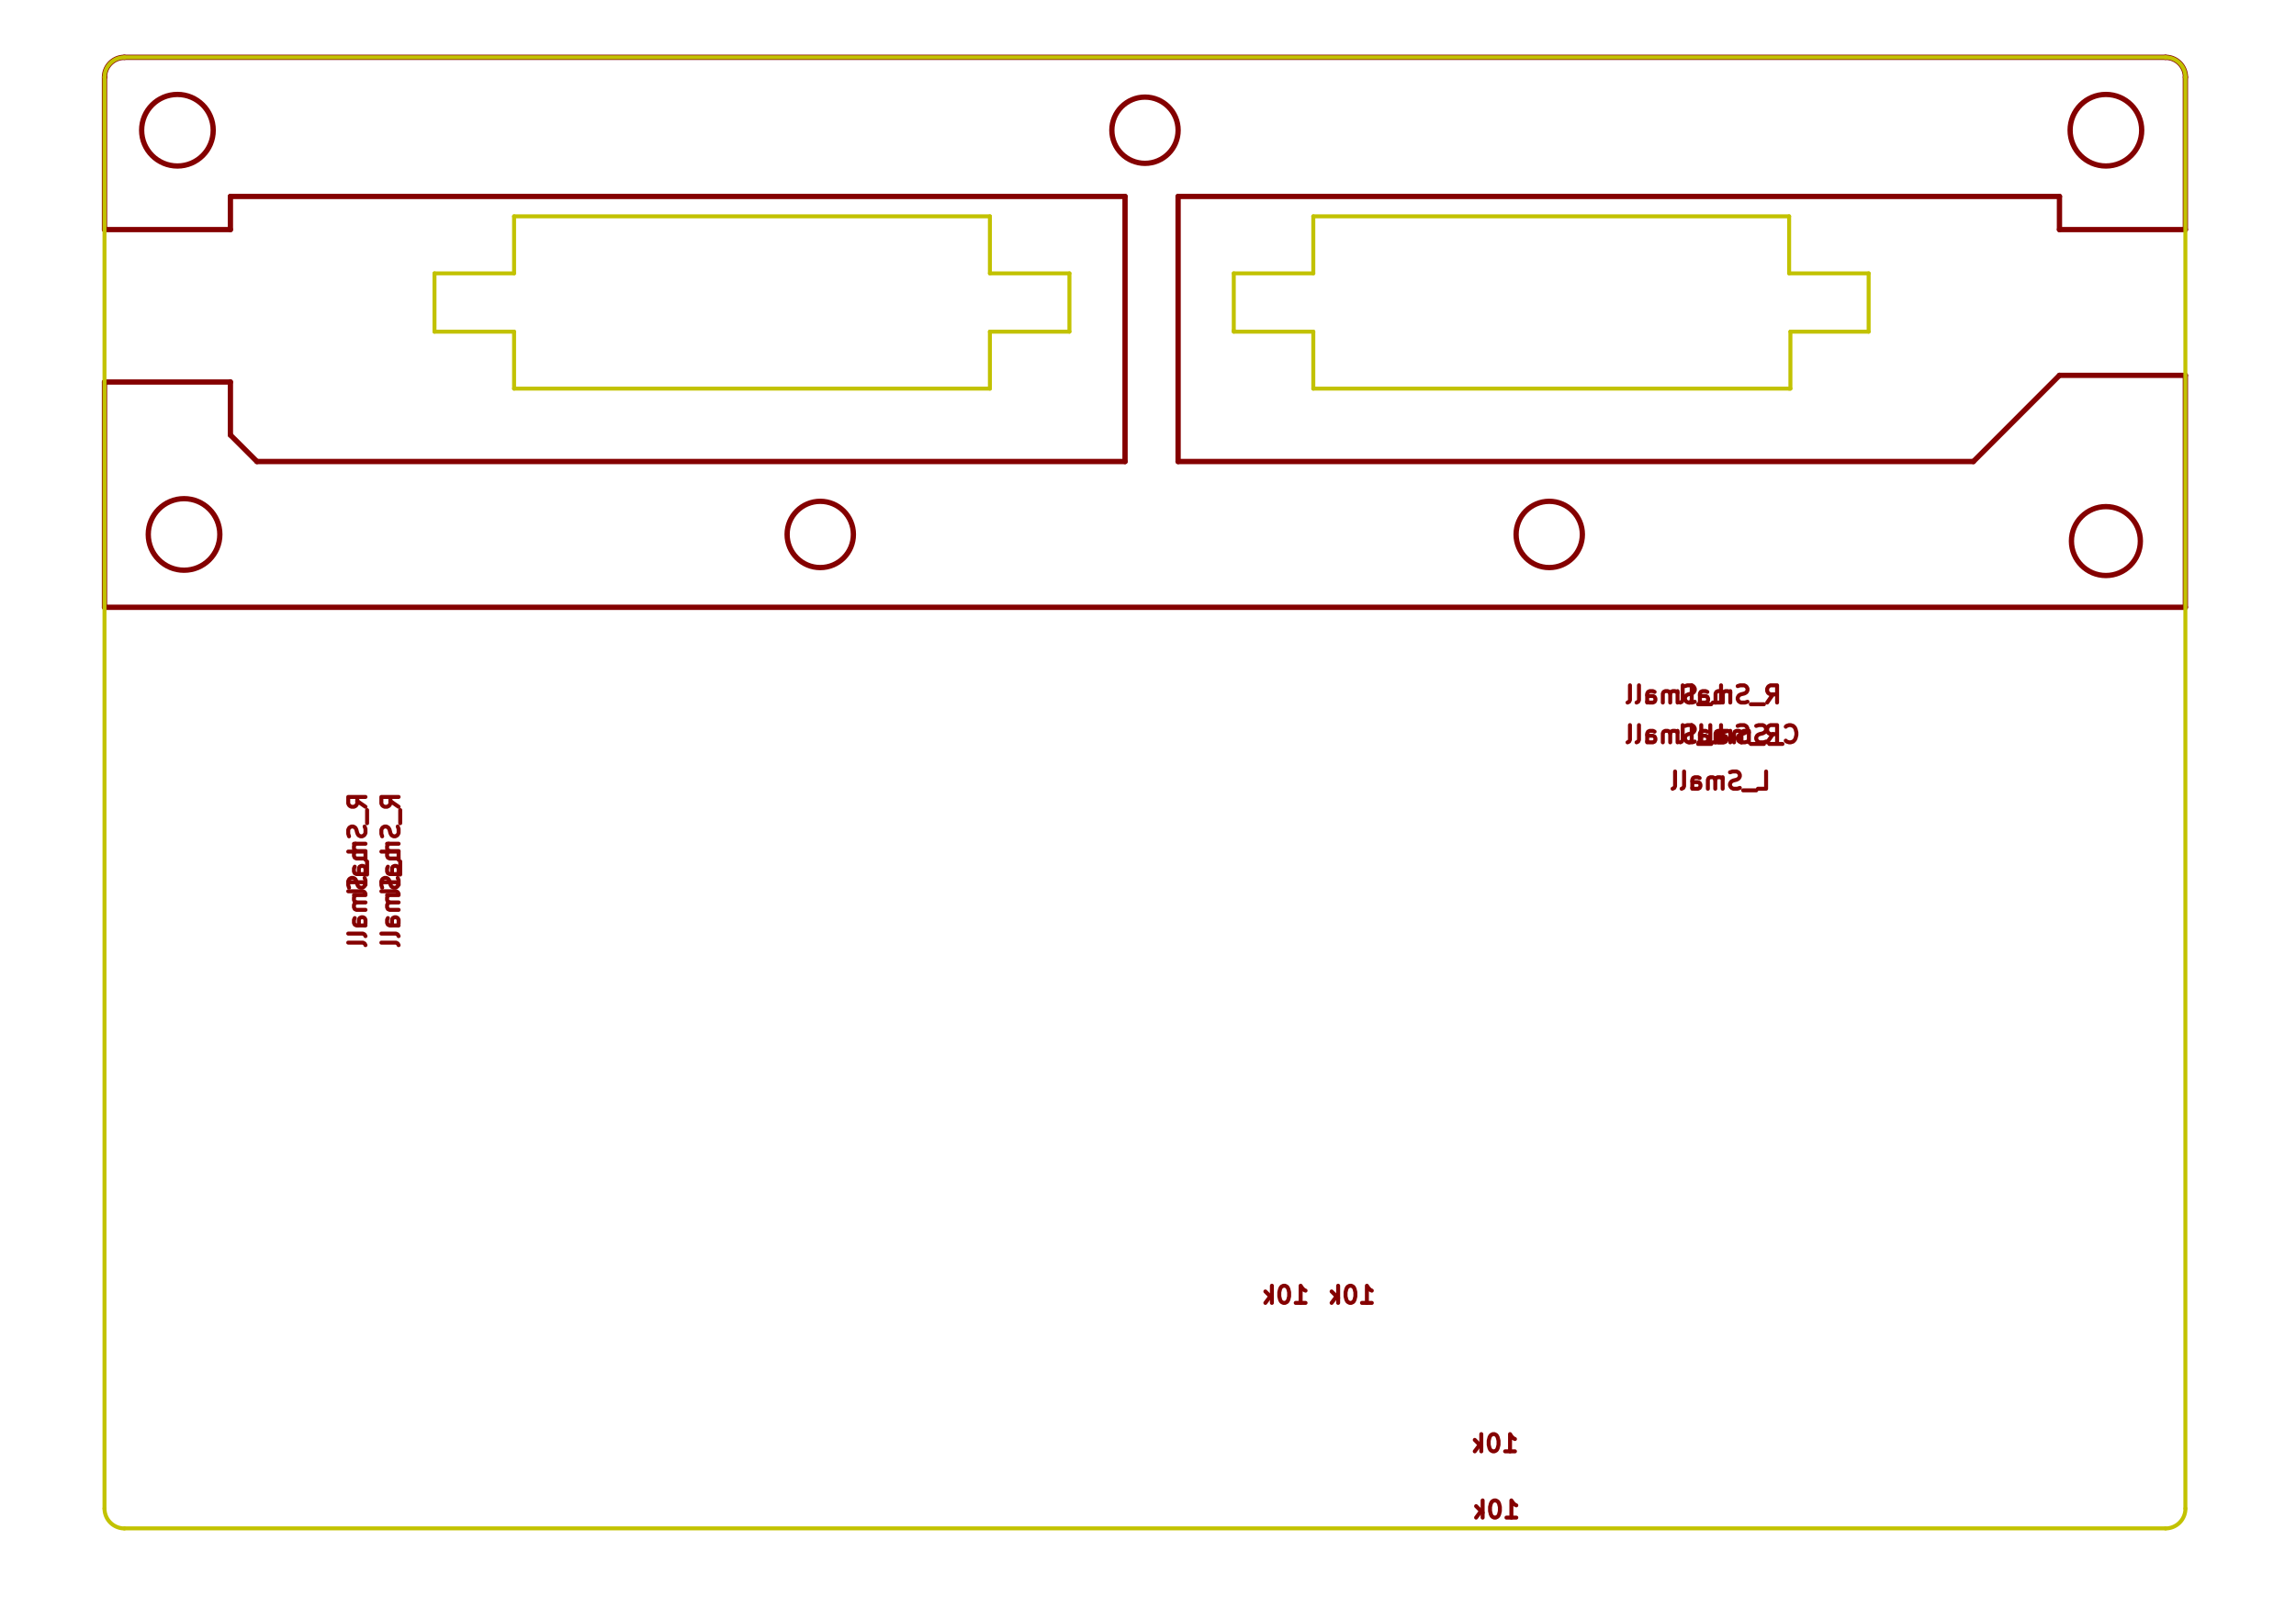 <?xml version="1.0" standalone="no"?>
 <!DOCTYPE svg PUBLIC "-//W3C//DTD SVG 1.1//EN" 
 "http://www.w3.org/Graphics/SVG/1.1/DTD/svg11.dtd"> 
<svg xmlns="http://www.w3.org/2000/svg" version="1.1" 
    width="8.661cm" height="6.109cm" viewBox="0 0 34100 24050 ">
<title>SVG Picture created as vna_r1_demod-B.Fab.svg date 2018/05/20 15:43:41 </title>
  <desc>Picture generated by PCBNEW </desc>
<g style="fill:#000000; fill-opacity:1;stroke:#000000; stroke-opacity:1;
stroke-linecap:round; stroke-linejoin:round; "
 transform="translate(0 0) scale(1 1)">
</g>
<g style="fill:#840000; fill-opacity:0.0; 
stroke:#840000; stroke-width:-0; stroke-opacity:1; 
stroke-linecap:round; stroke-linejoin:round;">
</g>
<g style="fill:#840000; fill-opacity:0.0; 
stroke:#840000; stroke-width:78.74; stroke-opacity:1; 
stroke-linecap:round; stroke-linejoin:round;">
<circle cx="12182.3" cy="7937.01" r="492.126" /> 
<circle cx="2733.5" cy="7937.01" r="531.496" /> 
<circle cx="2635.08" cy="1933.07" r="531.496" /> 
<circle cx="17005.2" cy="1933.07" r="492.126" /> 
<circle cx="31276.8" cy="1933.07" r="531.496" /> 
<circle cx="31276.8" cy="8035.43" r="511.811" /> 
<circle cx="23009.1" cy="7937.01" r="492.126" /> 
<path d="M1552 5673
L1552 9019
" />
<path d="M3422 5673
L1552 5673
" />
<path d="M3422 6460
L3422 5673
" />
<path d="M3816 6854
L3422 6460
" />
<path d="M16709 6854
L3816 6854
" />
<path d="M16709 2917
L16709 6854
" />
<path d="M3422 2917
L16709 2917
" />
<path d="M3422 3409
L3422 2917
" />
<path d="M1552 3409
L3422 3409
" />
<path d="M1552 1145
L1552 3409
" />
<path d="M1847.68 850.394 A295.276 295.276 0.0 0 0 1552.4 1145.67 " />
<path d="M32162 850
L1847 850
" />
<path d="M32457.9 1145.67 A295.276 295.276 0.0 0 0 32162.6 850.394 " />
<path d="M32457 3409
L32457 1145
" />
<path d="M30587 3409
L32457 3409
" />
<path d="M30587 2917
L30587 3409
" />
<path d="M17497 2917
L30587 2917
" />
<path d="M17497 6854
L17497 2917
" />
<path d="M29308 6854
L17497 6854
" />
<path d="M30587 5574
L29308 6854
" />
<path d="M32457 5574
L30587 5574
" />
<path d="M32457 9019
L32457 5574
" />
<path d="M1552 9019
L32457 9019
" />
</g>
<g style="fill:#C2C200; fill-opacity:0.0; 
stroke:#C2C200; stroke-width:78.74; stroke-opacity:1; 
stroke-linecap:round; stroke-linejoin:round;">
</g>
<g style="fill:#C2C200; fill-opacity:0.0; 
stroke:#C2C200; stroke-width:59.055; stroke-opacity:1; 
stroke-linecap:round; stroke-linejoin:round;">
<path d="M19505 4059
L18324 4059
" />
<path d="M19505 3212
L19505 4059
" />
<path d="M26572 3212
L19505 3212
" />
<path d="M26572 4059
L26572 3212
" />
<path d="M27753 4059
L26572 4059
" />
<path d="M27753 4925
L27753 4059
" />
<path d="M26591 4925
L27753 4925
" />
<path d="M26591 5771
L26591 4925
" />
<path d="M26572 5771
L26591 5771
" />
<path d="M19505 5771
L26572 5771
" />
<path d="M19505 4925
L19505 5771
" />
<path d="M18324 4925
L19505 4925
" />
<path d="M18324 4905
L18324 4925
" />
<path d="M18324 4059
L18324 4905
" />
<path d="M7635 4059
L7635 3212
" />
<path d="M6453 4059
L7635 4059
" />
<path d="M6453 4078
L6453 4059
" />
<path d="M6453 4925
L6453 4078
" />
<path d="M7635 4925
L6453 4925
" />
<path d="M7635 5771
L7635 4925
" />
<path d="M14702 5771
L7635 5771
" />
<path d="M14702 4925
L14702 5771
" />
<path d="M15883 4925
L14702 4925
" />
<path d="M15883 4059
L15883 4925
" />
<path d="M14702 4059
L15883 4059
" />
<path d="M14702 3212
L14702 4059
" />
<path d="M7635 3212
L14702 3212
" />
<path d="M32162 850
L1847 850
" />
<path d="M32457 22405
L32457 1145
" />
<path d="M1847 22700
L32162 22700
" />
<path d="M1552 1145
L1552 22405
" />
<path d="M32457.9 1145.67 A295.276 295.276 0.0 0 0 32162.6 850.394 " />
<path d="M32162.6 22700.8 A295.276 295.276 0.0 0 0 32457.9 22405.5 " />
<path d="M1552.4 22405.5 A295.276 295.276 0.0 0 0 1847.68 22700.8 " />
<path d="M1847.68 850.394 A295.276 295.276 0.0 0 0 1552.4 1145.67 " />
</g>
<g style="fill:#840000; fill-opacity:0.0; 
stroke:#840000; stroke-width:59.055; stroke-opacity:1; 
stroke-linecap:round; stroke-linejoin:round;">
<path d="M26246 11025
L26332 10903
" />
<path d="M26393 11025
L26393 10769
L26295 10769
L26271 10781
L26258 10793
L26246 10818
L26246 10854
L26258 10878
L26271 10891
L26295 10903
L26393 10903
" />
<path d="M26198 11049
L26003 11049
" />
<path d="M25954 11013
L25917 11025
L25856 11025
L25832 11013
L25820 11000
L25808 10976
L25808 10952
L25820 10927
L25832 10915
L25856 10903
L25905 10891
L25929 10878
L25942 10866
L25954 10842
L25954 10818
L25942 10793
L25929 10781
L25905 10769
L25844 10769
L25808 10781
" />
<path d="M25698 11025
L25698 10854
" />
<path d="M25698 10878
L25686 10866
L25661 10854
L25625 10854
L25600 10866
L25588 10891
L25588 11025
" />
<path d="M25588 10891
L25576 10866
L25552 10854
L25515 10854
L25491 10866
L25479 10891
L25479 11025
" />
<path d="M25247 11025
L25247 10891
L25259 10866
L25284 10854
L25332 10854
L25357 10866
" />
<path d="M25247 11013
L25271 11025
L25332 11025
L25357 11013
L25369 10988
L25369 10964
L25357 10939
L25332 10927
L25271 10927
L25247 10915
" />
<path d="M25089 11025
L25113 11013
L25125 10988
L25125 10769
" />
<path d="M24955 11025
L24979 11013
L24991 10988
L24991 10769
" />
<path d="M26522 11000
L26534 11013
L26571 11025
L26595 11025
L26632 11013
L26656 10988
L26668 10964
L26680 10915
L26680 10878
L26668 10830
L26656 10805
L26632 10781
L26595 10769
L26571 10769
L26534 10781
L26522 10793
" />
<path d="M26473 11049
L26278 11049
" />
<path d="M26229 11013
L26193 11025
L26132 11025
L26108 11013
L26095 11000
L26083 10976
L26083 10952
L26095 10927
L26108 10915
L26132 10903
L26181 10891
L26205 10878
L26217 10866
L26229 10842
L26229 10818
L26217 10793
L26205 10781
L26181 10769
L26120 10769
L26083 10781
" />
<path d="M25974 11025
L25974 10854
" />
<path d="M25974 10878
L25961 10866
L25937 10854
L25900 10854
L25876 10866
L25864 10891
L25864 11025
" />
<path d="M25864 10891
L25852 10866
L25827 10854
L25791 10854
L25766 10866
L25754 10891
L25754 11025
" />
<path d="M25523 11025
L25523 10891
L25535 10866
L25559 10854
L25608 10854
L25632 10866
" />
<path d="M25523 11013
L25547 11025
L25608 11025
L25632 11013
L25645 10988
L25645 10964
L25632 10939
L25608 10927
L25547 10927
L25523 10915
" />
<path d="M25364 11025
L25389 11013
L25401 10988
L25401 10769
" />
<path d="M25230 11025
L25255 11013
L25267 10988
L25267 10769
" />
<path d="M5920 12770
L5920 12648
L5664 12648
" />
<path d="M5944 12794
L5944 12989
" />
<path d="M5907 13038
L5920 13074
L5920 13135
L5907 13160
L5895 13172
L5871 13184
L5847 13184
L5822 13172
L5810 13160
L5798 13135
L5786 13086
L5773 13062
L5761 13050
L5737 13038
L5712 13038
L5688 13050
L5676 13062
L5664 13086
L5664 13147
L5676 13184
" />
<path d="M5920 13294
L5749 13294
" />
<path d="M5773 13294
L5761 13306
L5749 13330
L5749 13367
L5761 13391
L5786 13403
L5920 13403
" />
<path d="M5786 13403
L5761 13416
L5749 13440
L5749 13476
L5761 13501
L5786 13513
L5920 13513
" />
<path d="M5920 13745
L5786 13745
L5761 13732
L5749 13708
L5749 13659
L5761 13635
" />
<path d="M5907 13745
L5920 13720
L5920 13659
L5907 13635
L5883 13623
L5859 13623
L5834 13635
L5822 13659
L5822 13720
L5810 13745
" />
<path d="M5920 13903
L5907 13879
L5883 13866
L5664 13866
" />
<path d="M5920 14037
L5907 14013
L5883 14000
L5664 14000
" />
<path d="M5428 12770
L5428 12648
L5172 12648
" />
<path d="M5452 12794
L5452 12989
" />
<path d="M5415 13038
L5428 13074
L5428 13135
L5415 13160
L5403 13172
L5379 13184
L5354 13184
L5330 13172
L5318 13160
L5306 13135
L5293 13086
L5281 13062
L5269 13050
L5245 13038
L5220 13038
L5196 13050
L5184 13062
L5172 13086
L5172 13147
L5184 13184
" />
<path d="M5428 13294
L5257 13294
" />
<path d="M5281 13294
L5269 13306
L5257 13330
L5257 13367
L5269 13391
L5293 13403
L5428 13403
" />
<path d="M5293 13403
L5269 13416
L5257 13440
L5257 13476
L5269 13501
L5293 13513
L5428 13513
" />
<path d="M5428 13745
L5293 13745
L5269 13732
L5257 13708
L5257 13659
L5269 13635
" />
<path d="M5415 13745
L5428 13720
L5428 13659
L5415 13635
L5391 13623
L5367 13623
L5342 13635
L5330 13659
L5330 13720
L5318 13745
" />
<path d="M5428 13903
L5415 13879
L5391 13866
L5172 13866
" />
<path d="M5428 14037
L5415 14013
L5391 14000
L5172 14000
" />
<path d="M26109 11714
L26230 11714
L26230 11458
" />
<path d="M26084 11738
L25889 11738
" />
<path d="M25840 11702
L25804 11714
L25743 11714
L25719 11702
L25706 11689
L25694 11665
L25694 11641
L25706 11616
L25719 11604
L25743 11592
L25792 11580
L25816 11567
L25828 11555
L25840 11531
L25840 11507
L25828 11482
L25816 11470
L25792 11458
L25731 11458
L25694 11470
" />
<path d="M25585 11714
L25585 11543
" />
<path d="M25585 11567
L25572 11555
L25548 11543
L25511 11543
L25487 11555
L25475 11580
L25475 11714
" />
<path d="M25475 11580
L25463 11555
L25438 11543
L25402 11543
L25377 11555
L25365 11580
L25365 11714
" />
<path d="M25134 11714
L25134 11580
L25146 11555
L25170 11543
L25219 11543
L25243 11555
" />
<path d="M25134 11702
L25158 11714
L25219 11714
L25243 11702
L25255 11677
L25255 11653
L25243 11628
L25219 11616
L25158 11616
L25134 11604
" />
<path d="M24975 11714
L25000 11702
L25012 11677
L25012 11458
" />
<path d="M24841 11714
L24866 11702
L24878 11677
L24878 11458
" />
<path d="M25439 11025
L25561 11025
L25561 10769
" />
<path d="M25415 11049
L25220 11049
" />
<path d="M25171 11013
L25135 11025
L25074 11025
L25049 11013
L25037 11000
L25025 10976
L25025 10952
L25037 10927
L25049 10915
L25074 10903
L25122 10891
L25147 10878
L25159 10866
L25171 10842
L25171 10818
L25159 10793
L25147 10781
L25122 10769
L25061 10769
L25025 10781
" />
<path d="M24915 11025
L24915 10854
" />
<path d="M24915 10878
L24903 10866
L24879 10854
L24842 10854
L24818 10866
L24806 10891
L24806 11025
" />
<path d="M24806 10891
L24793 10866
L24769 10854
L24732 10854
L24708 10866
L24696 10891
L24696 11025
" />
<path d="M24464 11025
L24464 10891
L24477 10866
L24501 10854
L24550 10854
L24574 10866
" />
<path d="M24464 11013
L24489 11025
L24550 11025
L24574 11013
L24586 10988
L24586 10964
L24574 10939
L24550 10927
L24489 10927
L24464 10915
" />
<path d="M24306 11025
L24330 11013
L24342 10988
L24342 10769
" />
<path d="M24172 11025
L24196 11013
L24208 10988
L24208 10769
" />
<path d="M25439 10434
L25561 10434
L25561 10178
" />
<path d="M25415 10459
L25220 10459
" />
<path d="M25171 10422
L25135 10434
L25074 10434
L25049 10422
L25037 10410
L25025 10385
L25025 10361
L25037 10337
L25049 10324
L25074 10312
L25122 10300
L25147 10288
L25159 10276
L25171 10251
L25171 10227
L25159 10203
L25147 10190
L25122 10178
L25061 10178
L25025 10190
" />
<path d="M24915 10434
L24915 10264
" />
<path d="M24915 10288
L24903 10276
L24879 10264
L24842 10264
L24818 10276
L24806 10300
L24806 10434
" />
<path d="M24806 10300
L24793 10276
L24769 10264
L24732 10264
L24708 10276
L24696 10300
L24696 10434
" />
<path d="M24464 10434
L24464 10300
L24477 10276
L24501 10264
L24550 10264
L24574 10276
" />
<path d="M24464 10422
L24489 10434
L24550 10434
L24574 10422
L24586 10398
L24586 10373
L24574 10349
L24550 10337
L24489 10337
L24464 10324
" />
<path d="M24306 10434
L24330 10422
L24342 10398
L24342 10178
" />
<path d="M24172 10434
L24196 10422
L24208 10398
L24208 10178
" />
<path d="M5920 11982
L5798 11897
" />
<path d="M5920 11836
L5664 11836
L5664 11934
L5676 11958
L5688 11970
L5712 11982
L5749 11982
L5773 11970
L5786 11958
L5798 11934
L5798 11836
" />
<path d="M5944 12031
L5944 12226
" />
<path d="M5907 12275
L5920 12311
L5920 12372
L5907 12397
L5895 12409
L5871 12421
L5847 12421
L5822 12409
L5810 12397
L5798 12372
L5786 12323
L5773 12299
L5761 12287
L5737 12275
L5712 12275
L5688 12287
L5676 12299
L5664 12323
L5664 12384
L5676 12421
" />
<path d="M5920 12531
L5749 12531
" />
<path d="M5773 12531
L5761 12543
L5749 12567
L5749 12604
L5761 12628
L5786 12640
L5920 12640
" />
<path d="M5786 12640
L5761 12652
L5749 12677
L5749 12713
L5761 12738
L5786 12750
L5920 12750
" />
<path d="M5920 12982
L5786 12982
L5761 12969
L5749 12945
L5749 12896
L5761 12872
" />
<path d="M5907 12982
L5920 12957
L5920 12896
L5907 12872
L5883 12860
L5859 12860
L5834 12872
L5822 12896
L5822 12957
L5810 12982
" />
<path d="M5920 13140
L5907 13116
L5883 13103
L5664 13103
" />
<path d="M5920 13274
L5907 13250
L5883 13237
L5664 13237
" />
<path d="M5428 11982
L5306 11897
" />
<path d="M5428 11836
L5172 11836
L5172 11934
L5184 11958
L5196 11970
L5220 11982
L5257 11982
L5281 11970
L5293 11958
L5306 11934
L5306 11836
" />
<path d="M5452 12031
L5452 12226
" />
<path d="M5415 12275
L5428 12311
L5428 12372
L5415 12397
L5403 12409
L5379 12421
L5354 12421
L5330 12409
L5318 12397
L5306 12372
L5293 12323
L5281 12299
L5269 12287
L5245 12275
L5220 12275
L5196 12287
L5184 12299
L5172 12323
L5172 12384
L5184 12421
" />
<path d="M5428 12531
L5257 12531
" />
<path d="M5281 12531
L5269 12543
L5257 12567
L5257 12604
L5269 12628
L5293 12640
L5428 12640
" />
<path d="M5293 12640
L5269 12652
L5257 12677
L5257 12713
L5269 12738
L5293 12750
L5428 12750
" />
<path d="M5428 12982
L5293 12982
L5269 12969
L5257 12945
L5257 12896
L5269 12872
" />
<path d="M5415 12982
L5428 12957
L5428 12896
L5415 12872
L5391 12860
L5367 12860
L5342 12872
L5330 12896
L5330 12957
L5318 12982
" />
<path d="M5428 13140
L5415 13116
L5391 13103
L5172 13103
" />
<path d="M5428 13274
L5415 13250
L5391 13237
L5172 13237
" />
<path d="M26246 10434
L26332 10312
" />
<path d="M26393 10434
L26393 10178
L26295 10178
L26271 10190
L26258 10203
L26246 10227
L26246 10264
L26258 10288
L26271 10300
L26295 10312
L26393 10312
" />
<path d="M26198 10459
L26003 10459
" />
<path d="M25954 10422
L25917 10434
L25856 10434
L25832 10422
L25820 10410
L25808 10385
L25808 10361
L25820 10337
L25832 10324
L25856 10312
L25905 10300
L25929 10288
L25942 10276
L25954 10251
L25954 10227
L25942 10203
L25929 10190
L25905 10178
L25844 10178
L25808 10190
" />
<path d="M25698 10434
L25698 10264
" />
<path d="M25698 10288
L25686 10276
L25661 10264
L25625 10264
L25600 10276
L25588 10300
L25588 10434
" />
<path d="M25588 10300
L25576 10276
L25552 10264
L25515 10264
L25491 10276
L25479 10300
L25479 10434
" />
<path d="M25247 10434
L25247 10300
L25259 10276
L25284 10264
L25332 10264
L25357 10276
" />
<path d="M25247 10422
L25271 10434
L25332 10434
L25357 10422
L25369 10398
L25369 10373
L25357 10349
L25332 10337
L25271 10337
L25247 10324
" />
<path d="M25089 10434
L25113 10422
L25125 10398
L25125 10178
" />
<path d="M24955 10434
L24979 10422
L24991 10398
L24991 10178
" />
<path d="M19244 19351
L19390 19351
" />
<path d="M19317 19351
L19317 19096
L19341 19132
L19365 19157
L19390 19169
" />
<path d="M19085 19096
L19061 19096
L19036 19108
L19024 19120
L19012 19144
L19000 19193
L19000 19254
L19012 19303
L19024 19327
L19036 19339
L19061 19351
L19085 19351
L19110 19339
L19122 19327
L19134 19303
L19146 19254
L19146 19193
L19134 19144
L19122 19120
L19110 19108
L19085 19096
" />
<path d="M18890 19351
L18890 19096
" />
<path d="M18866 19254
L18793 19351
" />
<path d="M18793 19181
L18890 19278
" />
<path d="M22374 22540
L22520 22540
" />
<path d="M22447 22540
L22447 22285
L22471 22321
L22495 22345
L22520 22358
" />
<path d="M22215 22285
L22191 22285
L22166 22297
L22154 22309
L22142 22333
L22130 22382
L22130 22443
L22142 22492
L22154 22516
L22166 22528
L22191 22540
L22215 22540
L22239 22528
L22252 22516
L22264 22492
L22276 22443
L22276 22382
L22264 22333
L22252 22309
L22239 22297
L22215 22285
" />
<path d="M22020 22540
L22020 22285
" />
<path d="M21996 22443
L21923 22540
" />
<path d="M21923 22370
L22020 22467
" />
<path d="M22354 21556
L22500 21556
" />
<path d="M22427 21556
L22427 21300
L22451 21337
L22476 21361
L22500 21373
" />
<path d="M22195 21300
L22171 21300
L22147 21312
L22134 21325
L22122 21349
L22110 21398
L22110 21459
L22122 21507
L22134 21532
L22147 21544
L22171 21556
L22195 21556
L22220 21544
L22232 21532
L22244 21507
L22256 21459
L22256 21398
L22244 21349
L22232 21325
L22220 21312
L22195 21300
" />
<path d="M22000 21556
L22000 21300
" />
<path d="M21976 21459
L21903 21556
" />
<path d="M21903 21386
L22000 21483
" />
<path d="M20228 19351
L20374 19351
" />
<path d="M20301 19351
L20301 19096
L20325 19132
L20350 19157
L20374 19169
" />
<path d="M20069 19096
L20045 19096
L20021 19108
L20008 19120
L19996 19144
L19984 19193
L19984 19254
L19996 19303
L20008 19327
L20021 19339
L20045 19351
L20069 19351
L20094 19339
L20106 19327
L20118 19303
L20130 19254
L20130 19193
L20118 19144
L20106 19120
L20094 19108
L20069 19096
" />
<path d="M19874 19351
L19874 19096
" />
<path d="M19850 19254
L19777 19351
" />
<path d="M19777 19181
L19874 19278
" />
</g> 
</svg>
